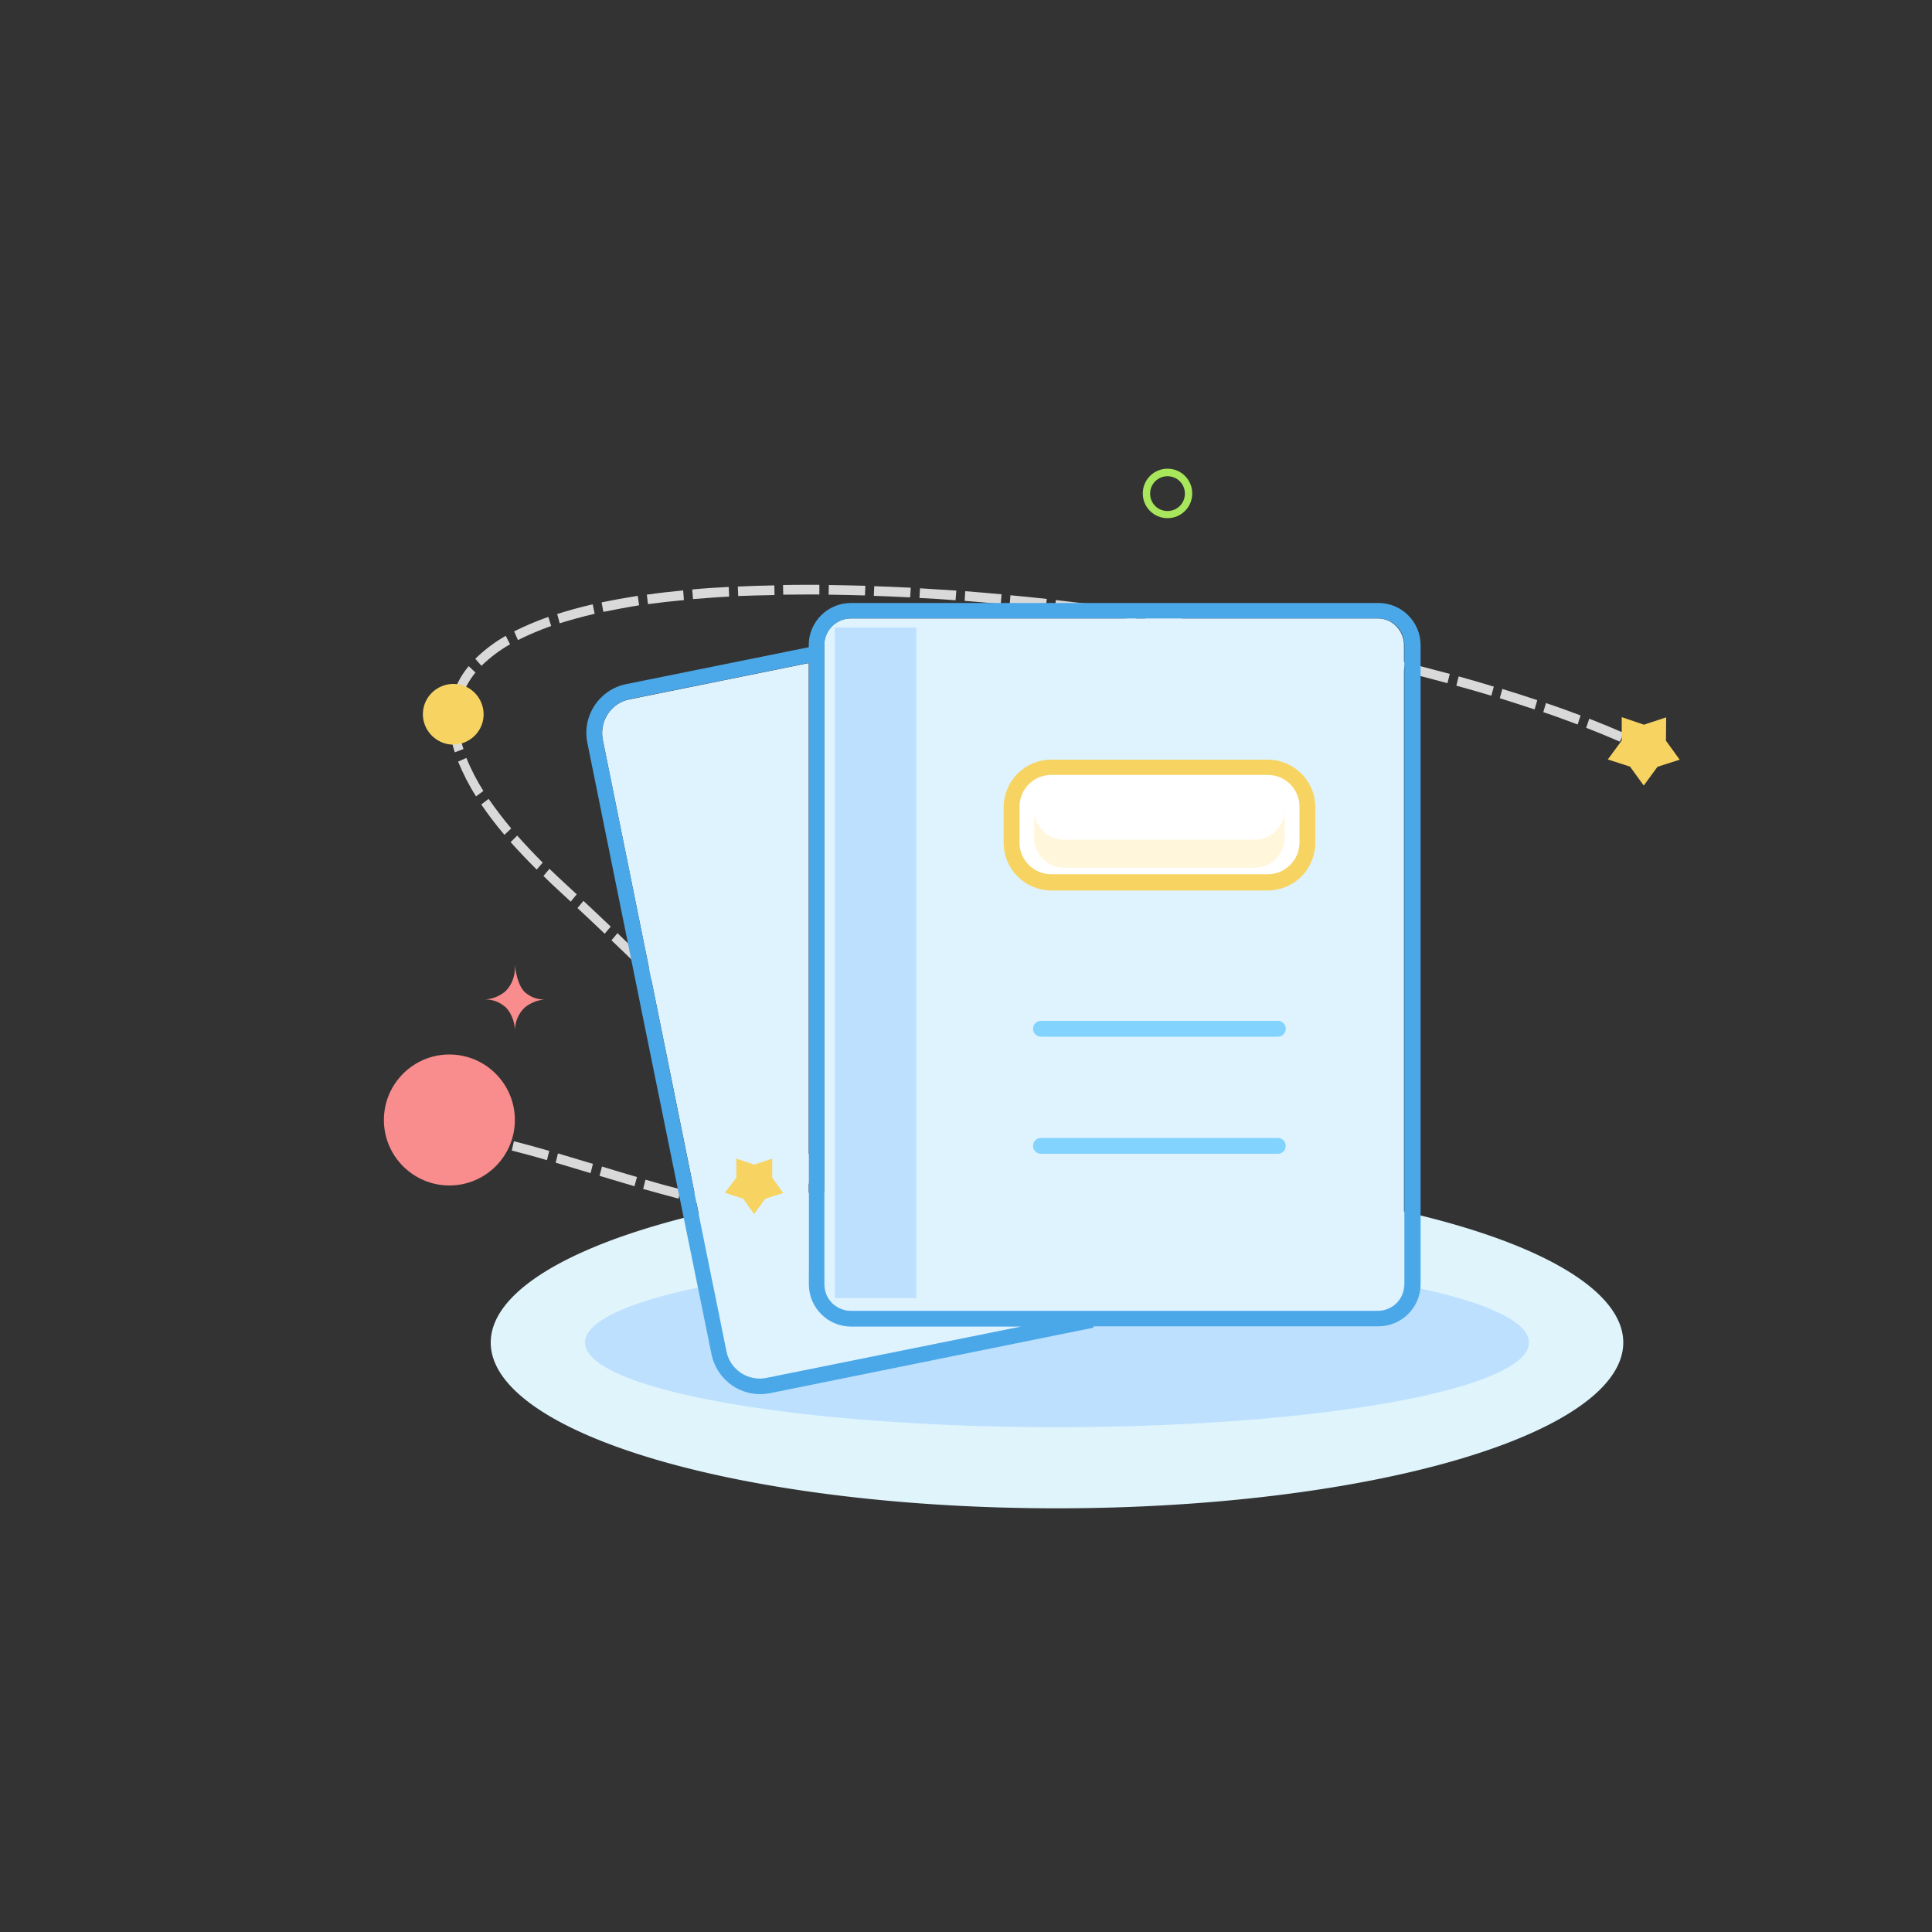 <?xml version="1.0" standalone="no"?><!DOCTYPE svg PUBLIC "-//W3C//DTD SVG 1.1//EN" "http://www.w3.org/Graphics/SVG/1.1/DTD/svg11.dtd"><svg t="1558080170880" class="icon" style="" viewBox="0 0 1024 1024" version="1.1" xmlns="http://www.w3.org/2000/svg" p-id="1040" xmlns:xlink="http://www.w3.org/1999/xlink" width="200" height="200"><rect x="0" y="0" width="1024" height="1024" fill="#333333" stroke="none"/><defs><style type="text/css"></style></defs><path d="M407.654 643.482c-6.554-0.102-13.107-0.819-19.558-1.946l0.717-5.018c6.246 1.126 12.493 1.741 18.842 1.843v5.12z m5.018-0.205l-0.307-5.12c7.885-0.614 12.8-2.97 14.541-6.861l4.301 2.15c-2.458 5.939-8.602 9.114-18.534 9.83z m-29.286-2.56c-6.349-1.229-12.698-2.662-18.944-4.198l1.126-4.915c6.861 1.741 13.21 3.072 18.739 4.198l-0.922 4.915z m-23.757-5.427c-6.246-1.638-12.493-3.379-18.739-5.12l1.229-4.915c6.246 1.843 12.493 3.584 18.637 5.12l-1.126 4.915z m-23.347-6.554c-6.246-1.843-12.493-3.686-18.534-5.53l1.331-4.915c6.144 1.843 12.288 3.789 18.534 5.53l-1.331 4.915z m93.901-1.331l-2.355-0.102c0-4.915-1.946-10.752-5.734-17.92l4.198-2.56c4.301 7.987 6.349 14.541 6.349 19.968l-2.458 0.614z m-117.146-5.632l-1.434-0.41c-5.837-1.741-11.571-3.482-17.101-5.12l1.229-4.915c5.53 1.638 11.264 3.379 17.101 5.12l1.434 0.41-1.229 4.915z m-23.142-6.861c-6.144-1.843-12.39-3.482-18.637-5.12l1.126-4.915c5.734 1.434 11.981 3.174 18.739 5.12l-1.229 4.915z m-23.245-6.246c-4.198-1.024-8.397-1.741-12.698-2.15l0.41-5.12c4.506 0.512 8.909 1.331 13.312 2.355l-1.024 4.915z m152.986-3.482c-3.379-5.632-7.066-11.162-11.059-16.384l3.686-3.174c4.096 5.427 7.885 11.059 11.469 16.896l-4.096 2.662zM405.504 584.806c-4.096-5.222-8.294-10.342-12.595-15.36l3.482-3.379c4.403 5.018 8.602 10.24 12.698 15.565l-3.584 3.174z m-15.77-19.046c-4.403-5.018-8.806-9.933-13.312-14.746l3.379-3.584c4.813 5.222 9.318 10.138 13.414 14.848l-3.482 3.482z m-16.691-18.33c-4.506-4.813-9.114-9.626-13.722-14.336l3.277-3.686c4.915 5.018 9.523 9.83 13.824 14.336l-3.379 3.686z m-17.203-17.818c-4.608-4.71-9.318-9.421-14.029-14.029l3.277-3.789c4.915 4.813 9.626 9.523 14.029 14.029l-3.277 3.789z m-17.51-17.51c-4.506-4.403-9.318-9.011-14.234-13.722l3.174-3.789c4.915 4.71 9.728 9.318 14.234 13.824l-3.174 3.686zM320.512 494.899c-4.813-4.506-9.523-9.114-14.438-13.619l3.174-3.789c4.813 4.506 9.626 9.011 14.438 13.619l-3.174 3.789z m-18.022-16.998l-7.168-6.656c-2.458-2.253-4.915-4.608-7.27-6.963l3.174-3.789c2.355 2.253 4.71 4.506 7.27 6.861l7.168 6.656-3.174 3.891z m-18.022-16.998c-4.71-4.71-9.318-9.523-13.824-14.541l3.482-3.482c4.403 4.915 8.909 9.728 13.517 14.336l-3.174 3.686z m-17.101-18.432c-4.403-5.12-8.499-10.547-12.288-16.077l3.891-2.97c3.789 5.427 7.782 10.65 11.981 15.667l-3.584 3.379z m-15.053-20.378c-3.686-5.734-6.861-11.981-9.523-18.432l4.403-1.946c2.458 6.144 5.53 11.981 9.011 17.51l-3.891 2.867z m-11.264-23.347c-1.843-5.632-2.765-11.469-2.867-17.408 0-1.331 0-2.56 0.205-3.891l4.71 0.41c-0.102 1.126-0.102 2.253-0.102 3.379 0.102 5.325 0.922 10.65 2.662 15.77l-4.608 1.741z m617.574-5.632c-5.939-2.56-11.878-5.018-17.92-7.373l1.638-4.813c6.349 2.458 12.288 4.915 18.125 7.475l-1.843 4.71z m-22.426-9.114c-6.042-2.253-12.083-4.506-18.227-6.554l1.434-4.813c6.144 2.048 12.288 4.301 18.33 6.554l-1.536 4.813z m-22.835-7.987c-6.144-2.048-12.288-3.994-18.432-5.939l1.331-4.915c6.349 1.946 12.493 3.891 18.534 5.939l-1.434 4.915z m-569.549-2.765l-4.71-1.126c1.536-7.066 4.71-13.619 9.318-19.046l3.584 3.379c-3.994 4.813-6.861 10.547-8.192 16.794z m546.611-4.506c-6.042-1.843-12.186-3.584-18.534-5.325l1.229-4.915c6.349 1.741 12.595 3.584 18.637 5.427l-1.331 4.813z m-23.245-6.656c-6.144-1.638-12.288-3.277-18.637-4.915l1.126-4.915c6.349 1.638 12.595 3.277 18.739 4.915l-1.229 4.915z m-23.347-6.144c-6.144-1.536-12.39-3.072-18.739-4.506l1.024-5.018c6.349 1.434 12.595 2.97 18.842 4.506l-1.126 5.018z m-488.653-3.072L251.904 349.184c4.915-4.813 10.342-8.909 16.179-12.186l2.253 4.506c-5.53 3.072-10.547 6.963-15.155 11.366z m465.203-2.458c-6.246-1.434-12.493-2.765-18.842-4.198l0.922-5.018c6.349 1.331 12.698 2.765 18.944 4.198l-1.024 5.018z m-23.552-5.222c-6.246-1.331-12.595-2.56-18.944-3.789l0.922-5.018c6.349 1.229 12.698 2.56 18.944 3.891l-0.922 4.915z m-23.552-4.71c-6.246-1.229-12.595-2.355-18.944-3.482l0.819-5.018c6.349 1.126 12.698 2.355 19.046 3.482l-0.922 5.018z m-398.746-1.229l-2.048-4.608c5.939-2.97 11.981-5.53 18.125-7.68l1.536 4.813c-6.042 2.15-11.878 4.608-17.613 7.475z m375.091-3.174c-6.246-1.126-12.595-2.15-18.944-3.174l0.717-5.018c6.349 1.024 12.698 2.048 19.046 3.174l-0.819 5.018z m-23.757-3.891c-6.349-1.024-12.698-1.946-19.046-2.867l0.614-5.018c6.349 0.922 12.698 1.946 19.046 2.867l-0.614 5.018z m-329.216-1.843l-1.331-4.915c5.837-1.843 12.083-3.584 18.842-5.12l1.024 5.018c-6.656 1.536-12.8 3.277-18.534 5.018z m305.459-1.741c-6.349-0.922-12.698-1.741-19.046-2.56l0.614-5.018c6.349 0.819 12.8 1.741 19.149 2.56l-0.717 5.018z m-23.859-3.277c-6.349-0.819-12.698-1.536-19.149-2.253l0.512-5.018c6.349 0.717 12.8 1.536 19.251 2.253l-0.614 5.018z m-258.458-1.024l-0.922-5.018c6.349-1.331 12.698-2.458 19.149-3.482l0.717 5.018c-6.349 1.024-12.595 2.253-18.944 3.482z m234.496-1.741c-6.349-0.717-12.8-1.331-19.149-1.946l0.41-5.12c6.349 0.614 12.8 1.229 19.251 1.946l-0.512 5.12z m-210.842-2.355l-0.614-5.018c6.349-0.922 12.8-1.638 19.251-2.253l0.41 5.12c-6.554 0.614-12.902 1.331-19.046 2.15z m186.982-0.102c-6.451-0.614-12.8-1.126-19.149-1.638l0.307-5.12c6.349 0.512 12.8 1.024 19.251 1.638l-0.41 5.12z m-23.962-1.946c-6.451-0.512-12.8-0.922-19.149-1.229l0.307-5.12c6.349 0.41 12.8 0.819 19.251 1.229l-0.41 5.12z m-139.162-0.614l-0.41-5.12c6.451-0.614 12.902-1.024 19.354-1.331l0.205 5.12c-6.349 0.307-12.8 0.819-19.149 1.331z m115.098-0.922c-6.451-0.307-12.8-0.614-19.251-0.819l0.205-5.12c6.349 0.205 12.8 0.512 19.354 0.819l-0.307 5.12z m-91.136-0.717l-0.205-5.018c6.349-0.307 12.8-0.512 19.354-0.614l0.102 5.12c-6.656 0.102-13.005 0.307-19.251 0.512z m67.174-0.307c-6.451-0.205-12.902-0.307-19.251-0.41l0.102-5.12c6.349 0.102 12.8 0.205 19.354 0.41l-0.205 5.12z m-43.315-0.41l-0.102-5.12c4.301-0.102 8.602-0.102 13.005-0.102h6.246v5.12H428.032c-4.198 0-8.499 0.102-12.902 0.102z m0 0" fill="#D9D9D9" p-id="1041"></path><path d="M260.096 711.578a300.134 87.859 0 1 0 600.269 0 300.134 87.859 0 1 0-600.269 0Z" fill="#DFF4FB" p-id="1042"></path><path d="M310.067 711.578a250.163 44.851 0 1 0 500.326 0 250.163 44.851 0 1 0-500.326 0Z" fill="#BDE0FF" p-id="1043"></path><path d="M203.469 593.613c0 19.149 15.565 34.714 34.714 34.714s34.714-15.565 34.714-34.714-15.565-34.714-34.714-34.714-34.714 15.565-34.714 34.714z m0 0" fill="#F98C8C" p-id="1044"></path><path d="M237.568 394.445c5.632 0.922 11.366-1.229 15.053-5.632 3.686-4.403 4.71-10.445 2.662-15.872-2.048-5.427-6.758-9.318-12.39-10.24-5.632-0.922-11.366 1.229-15.053 5.632-3.686 4.403-4.71 10.445-2.662 15.872 2.048 5.325 6.758 9.216 12.39 10.24z m0 0" fill="#F7D462" p-id="1045"></path><path d="M541.184 703.181h-90.214c-12.288 0-22.323-10.035-22.323-22.323V351.437L333.619 370.688c-4.71 0.922-8.806 3.686-11.469 7.782-2.662 3.994-3.584 8.909-2.662 13.619l65.638 324.301c2.048 9.83 11.674 16.077 21.504 13.926l134.554-27.136z m0 0" fill="#DFF3FF" p-id="1046"></path><path d="M730.214 327.782H450.97c-7.782 0-14.131 6.349-14.131 14.131v338.842c0 3.789 1.434 7.373 4.096 9.933 2.662 2.662 6.246 4.096 9.933 4.096H730.112c3.789 0 7.373-1.536 9.933-4.096 2.662-2.662 4.096-6.246 4.096-9.933V341.914c0-3.789-1.536-7.373-4.096-9.933-2.458-2.662-6.042-4.198-9.83-4.198z" fill="#DFF3FF" p-id="1047"></path><path d="M673.075 446.566c0 6.656-2.662 13.107-7.373 17.818-4.71 4.71-11.162 7.373-17.818 7.373h-114.688c-6.656 0-13.107-2.662-17.818-7.373-4.71-4.71-7.373-11.162-7.373-17.818v-18.944c0-13.926 11.264-25.19 25.19-25.19h114.79c6.656 0 13.107 2.662 17.818 7.373 4.71 4.71 7.373 11.162 7.373 17.818l-0.102 18.944zM477.389 687.923h-26.624c-2.253 0-4.403-0.922-5.939-2.458s-2.458-3.686-2.458-5.939V340.89c0-2.253 0.922-4.403 2.458-5.939s3.686-2.458 5.939-2.458h26.726c2.253 0 4.403 0.922 5.939 2.458s2.458 3.686 2.458 5.939v338.739c-0.102 4.608-3.891 8.294-8.499 8.294z" fill="#DFF3FF" p-id="1048"></path><path d="M428.646 341.914v1.126l-96.768 19.558c-14.234 2.867-23.45 16.794-20.582 31.027l30.925 152.781 34.918 171.52c2.56 12.186 13.312 20.992 25.702 20.992 1.741 0 3.584-0.205 5.325-0.512L579.584 703.693v-0.717h151.04c12.288 0 22.323-10.035 22.323-22.323V341.914c0-12.288-10.035-22.323-22.323-22.323H450.97c-12.288 0-22.323 10.035-22.323 22.323z m315.699 338.842c0 3.789-1.536 7.373-4.096 9.933-2.662 2.662-6.246 4.096-9.933 4.096H450.97c-3.686 0-7.27-1.536-9.933-4.096-2.662-2.662-4.096-6.246-4.096-9.933V341.914c0-7.782 6.349-14.131 14.131-14.131h279.245c3.789 0 7.373 1.434 9.933 4.096 2.662 2.662 4.096 6.246 4.096 9.933v338.944z m-351.539 47.002c-3.994-2.662-6.861-6.758-7.782-11.469l-65.536-324.301c-0.922-4.71 0-9.626 2.662-13.619 2.662-3.994 6.758-6.758 11.469-7.782l95.13-19.251v329.421c0 12.288 10.035 22.323 22.323 22.323h90.214l-134.554 27.136c-4.813 1.126-9.83 0.205-13.926-2.458z m0 0" fill="#4BA8E8" p-id="1049"></path><path d="M671.949 402.637H557.158c-13.926 0-25.19 11.264-25.19 25.19v18.944c0 13.926 11.264 25.19 25.19 25.19h114.79c6.656 0 13.107-2.662 17.818-7.373 4.71-4.71 7.373-11.162 7.373-17.818v-19.149c-0.102-13.824-11.366-24.986-25.19-24.986z" fill="#F7D462" p-id="1050"></path><path d="M688.742 446.566c0 4.403-1.741 8.704-4.915 11.878-3.174 3.174-7.373 4.915-11.878 4.915H557.158c-4.403 0-8.704-1.741-11.878-4.915-3.174-3.174-4.915-7.373-4.915-11.878v-19.046c0-4.403 1.741-8.704 4.915-11.878 3.174-3.174 7.373-4.915 11.878-4.915h114.79c4.403 0 8.704 1.741 11.878 4.915 3.174 3.174 4.915 7.373 4.915 11.878v19.046z" fill="#FFFFFF" p-id="1051"></path><path d="M664.269 445.03h-99.533c-8.806 0.41-16.179-6.451-16.589-15.155v14.95c0.41 8.704 7.782 15.462 16.589 15.053h99.533c8.806 0.41 16.179-6.451 16.589-15.155v-14.95c-0.205 4.198-2.048 8.192-5.12 11.059-3.072 2.867-7.27 4.403-11.469 4.198z m0 0" fill="#FFF6DC" p-id="1052"></path><path d="M442.47 332.595h43.213v355.43h-43.213z" fill="#BDE0FF" p-id="1053"></path><path d="M618.803 274.637c-7.27 0-13.107-5.837-13.107-13.107 0-7.27 5.837-13.107 13.107-13.107 7.27 0 13.107 5.837 13.107 13.107 0 7.27-5.837 13.107-13.107 13.107z m0-22.221c-5.12 0-9.216 4.096-9.216 9.216s4.096 9.216 9.216 9.216 9.216-4.096 9.216-9.216-4.096-9.216-9.216-9.216z m0 0" fill="#A8E65B" p-id="1054"></path><path d="M390.246 614.093l9.523 3.174 9.523-3.174v10.035l5.837 8.192-9.523 3.072-5.939 8.09-5.837-8.192-9.626-3.072 6.042-8.09zM859.546 380.109l11.776 3.994 11.776-3.891-0.102 12.39 7.27 10.035-11.776 3.789-7.27 9.933-7.27-10.035-11.776-3.789 7.373-10.035z" fill="#F7D462" p-id="1055"></path><path d="M268.493 534.323c-3.174-3.072-7.27-4.71-11.571-4.608 3.891-0.102 7.68-1.638 10.854-4.198 3.482-3.379 5.325-8.192 5.12-13.21-0.205-5.018 0 8.294 5.12 13.414 3.072 2.765 6.861 4.198 10.854 3.994-3.891 0.307-7.578 1.741-10.65 4.198-3.584 3.277-5.53 8.192-5.325 13.312 0.205-4.71-1.434-9.421-4.403-12.902z m0 0" fill="#F98C8C" p-id="1056"></path><path d="M677.376 549.478H551.731c-2.355 0-4.198-1.843-4.198-4.198s1.843-4.198 4.198-4.198h125.542c2.355 0 4.198 1.843 4.198 4.198 0 2.253-1.843 4.198-4.096 4.198zM677.376 611.533H551.731c-2.355 0-4.198-1.843-4.198-4.198s1.843-4.198 4.198-4.198h125.542c2.355 0 4.198 1.843 4.198 4.198s-1.843 4.198-4.096 4.198z" fill="#83D3FF" p-id="1057"></path></svg>